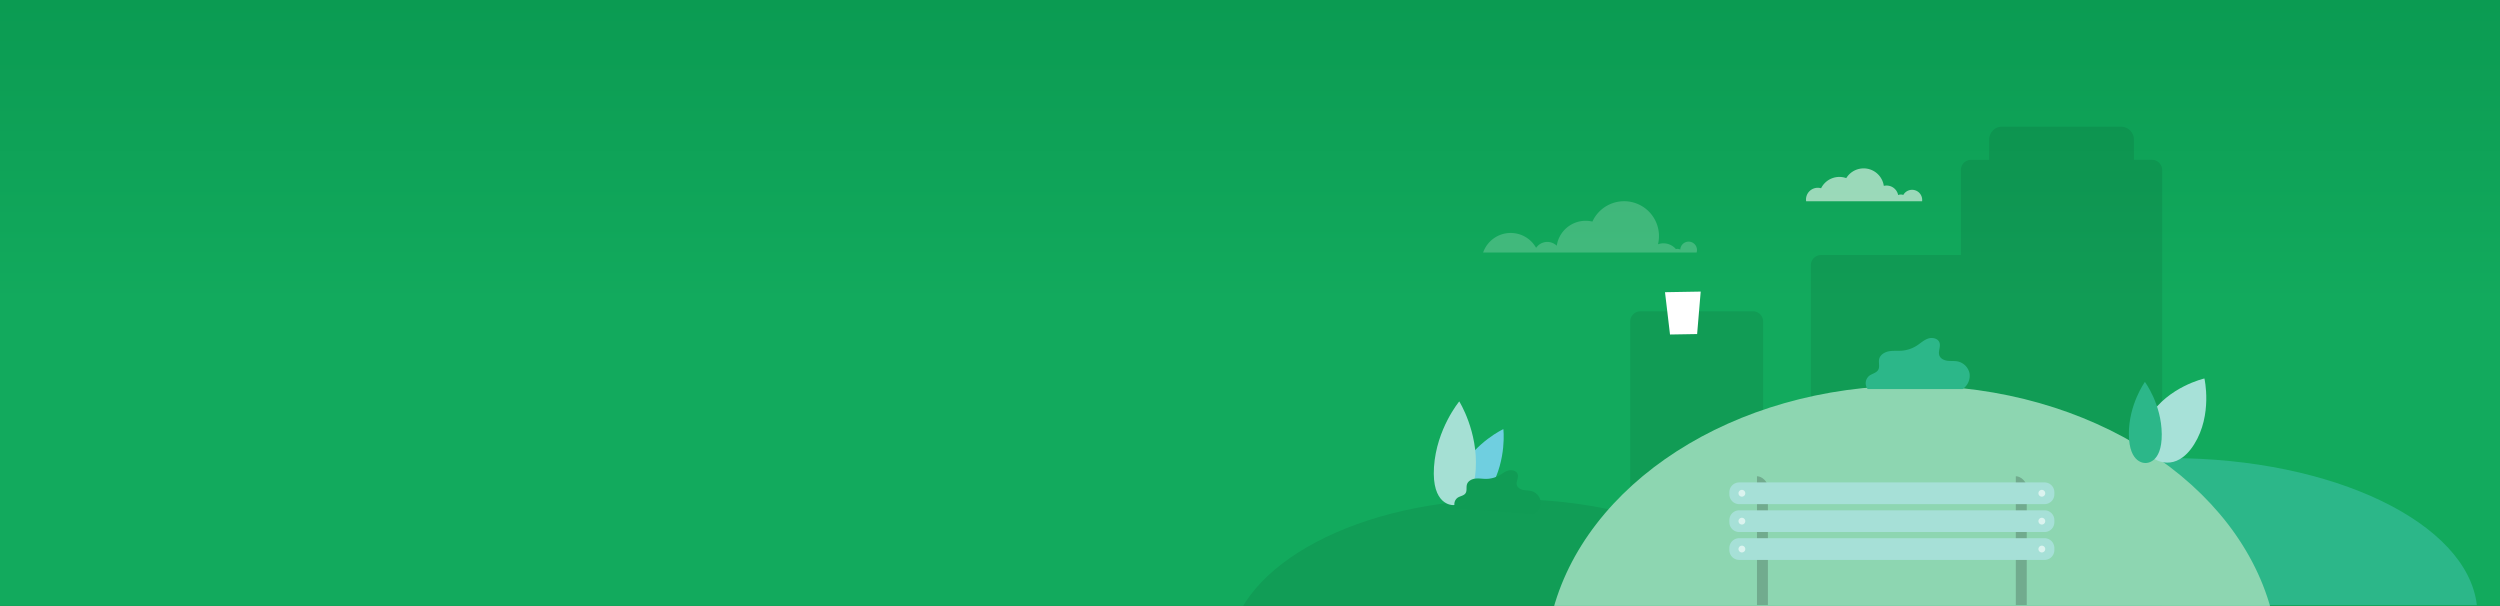 <svg id="City_bg" data-name="City bg" xmlns="http://www.w3.org/2000/svg" xmlns:xlink="http://www.w3.org/1999/xlink" width="1440" height="349" viewBox="0 0 1440 349">
  <rect x="0" y="0" width="1440" height="349" fill="#333333" stroke="none"/>
  <defs>
    <linearGradient id="linear-gradient" x1="0.5" x2="0.5" y2="0.5" gradientUnits="objectBoundingBox">
      <stop offset="0" stop-color="#0b9b52"/>
      <stop offset="1" stop-color="#12aa5d"/>
    </linearGradient>
    <clipPath id="clip-path">
      <rect id="Mask" width="1440" height="349" fill="url(#linear-gradient)"/>
    </clipPath>
  </defs>
  <rect id="Mask-2" data-name="Mask" width="1440" height="349" fill="url(#linear-gradient)"/>
  <g id="City_bg-2" data-name="City bg" clip-path="url(#clip-path)">
    <g id="City_bg-3" data-name="City bg" transform="translate(708 73)">
      <path id="Fill_1" data-name="Fill 1" d="M5.915,0A5.915,5.915,0,0,0,0,5.915V169.566H76.554V5.915A5.915,5.915,0,0,0,70.638,0Z" transform="translate(231.017 106.289)" opacity="0.084"/>
      <path id="Fill_3" data-name="Fill 3" d="M186.083,7.465A7.411,7.411,0,0,0,178.726,0H109.838a6.809,6.809,0,0,0-4.8,2.021,7.487,7.487,0,0,0-2.334,5.444v11.6H92.342a5.915,5.915,0,0,0-5.915,5.915V73.89H5.915A5.915,5.915,0,0,0,0,79.805v196.05H202.361V24.976a5.915,5.915,0,0,0-5.915-5.915H186.083Z" transform="translate(335.047 0)" opacity="0.084"/>
      <path id="Fill_1-2" data-name="Fill 1" d="M15.875,18.291a16.8,16.8,0,0,1,14.648,8.56,7.827,7.827,0,0,1,11.89-1.2A16.825,16.825,0,0,1,62.945,11.737,20.088,20.088,0,0,1,100.74,24.8a9.385,9.385,0,0,1,10.293,2.774,3.739,3.739,0,0,1,.9-.109,3.791,3.791,0,0,1,1.628.365,4.817,4.817,0,1,1,9.4,1.734H0A16.813,16.813,0,0,1,15.875,18.291" transform="translate(146.277 42.893)" fill="#fff" opacity="0.2"/>
      <path id="Fill_1-3" data-name="Fill 1" d="M6.786,11.175a6.8,6.8,0,0,1,1.907.272A11.759,11.759,0,0,1,23.184,5.61,11.742,11.742,0,0,1,44.82,10.077a6.794,6.794,0,0,1,8.257,5.292,3.891,3.891,0,0,1,2.957-.05,5.817,5.817,0,0,1,10.891,2.838,5.885,5.885,0,0,1-.05.765H.07A6.714,6.714,0,0,1,0,17.953a6.782,6.782,0,0,1,6.786-6.778" transform="translate(332.256 23.988)" fill="#fff" opacity="0.581"/>
      <path id="Fill_6" data-name="Fill 6" d="M0,84.653C5.5,37.432,82.395,0,176.459,0s170.959,37.432,176.46,84.653Z" transform="translate(365.747 190.881)" fill="#2cb789"/>
      <path id="Fill_9" data-name="Fill 9" d="M0,84.653C5.028,37.432,75.311,0,161.289,0S317.551,37.432,322.578,84.653Z" transform="translate(0 214.533)" opacity="0.08"/>
      <path id="Fill_12" data-name="Fill 12" d="M0,132.057C18.4,56.882,104.317,0,207.551,0S396.706,56.882,415.1,132.057Z" transform="translate(185.815 149.109)" fill="#8dd6b1"/>
      <path id="Fill_14" data-name="Fill 14" d="M28.823,0s2.052,17.117-7.06,33.373-17.6,10.621-17.6,10.621S-5.1,39.74,4.011,23.485,28.823,0,28.823,0" transform="translate(129.112 174.177)" fill="#6fcfe0"/>
      <path id="Fill_18" data-name="Fill 18" d="M14.672,0S1.571,15.727.121,37.782,10.746,59.689,10.746,59.689,22.7,61.414,24.15,39.36,14.672,0,14.672,0" transform="translate(117.859 158.212)" fill="#a5e0d4"/>
      <path id="Fill_16" data-name="Fill 16" d="M35.772,0s4.82,20.841-5.9,37.917-23.113,8.3-23.113,8.3-13.3-7.329-2.581-24.4S35.772,0,35.772,0" transform="translate(525.971 144.999)" fill="#a7e1d8"/>
      <path id="Fill_20" data-name="Fill 20" d="M9.243,0S-.132,13,0,30.253,9.6,46.706,9.6,46.706s9.48.661,9.347-16.6S9.243,0,9.243,0" transform="translate(518.225 146.977)" fill="#2cb789"/>
      <path id="Fill_22" data-name="Fill 22" d="M45.906,25.386a7.715,7.715,0,0,0,3.852-7.208A7.392,7.392,0,0,0,44.6,12.084c-1.568-.454-3.243-.366-4.845-.68s-3.276-1.211-3.734-2.777c-.59-2.023,1.082-4.2.486-6.219S33.262-.371,31.209.172,27.464,2.125,25.6,3.137a15.512,15.512,0,0,1-7.31,1.869c-2.076.008-4.156-.4-6.216-.155s-4.218,1.38-4.82,3.365c-.5,1.647.146,3.6-.8,5.041C5.484,14.725,3.4,14.863,1.929,15.83A4.6,4.6,0,0,0,.747,22.074Z" transform="translate(129.704 197.829)" fill="#109c55"/>
      <path id="Fill_24" data-name="Fill 24" d="M55.819,29.416a9.319,9.319,0,0,0,4-9.021,8.93,8.93,0,0,0-6.754-6.884c-1.929-.409-3.938-.155-5.9-.392S43.118,11.95,42.429,10.1c-.891-2.384.932-5.152.035-7.534C41.56.171,38.31-.49,35.885.344s-4.338,2.684-6.5,4.069a18.732,18.732,0,0,1-8.641,2.9c-2.5.193-5.041-.118-7.5.363S8.289,9.706,7.741,12.15c-.456,2.028.493,4.327-.518,6.142C6.188,20.146,3.688,20.5,2,21.791a5.55,5.55,0,0,0-.871,7.625Z" transform="translate(366.651 121.69)" fill="#2cb789"/>
      <path id="Fill_26" data-name="Fill 26" d="M0,74.225H6.3V6.3C6.3,3.284,3.02,0,0,0H0Z" transform="translate(453.108 201.308)" fill="rgba(0,0,0,0.2)"/>
      <path id="Fill_28" data-name="Fill 28" d="M0,74.225H6.3V6.3C6.3,3.306,3,0,0,0H0Z" transform="translate(304.016 201.308)" fill="rgba(0,0,0,0.2)"/>
      <path id="Fill_30" data-name="Fill 30" d="M181.532,12.513H5.659A5.657,5.657,0,0,1,0,6.858v-1.2A5.657,5.657,0,0,1,5.659,0H181.532a5.657,5.657,0,0,1,5.659,5.655v1.2a5.657,5.657,0,0,1-5.659,5.655" transform="translate(288.119 237.001)" fill="#a6e0d7"/>
      <path id="Fill_31" data-name="Fill 31" d="M181.532,12.513H5.659A5.657,5.657,0,0,1,0,6.858v-1.2A5.657,5.657,0,0,1,5.659,0H181.532a5.657,5.657,0,0,1,5.659,5.655v1.2a5.657,5.657,0,0,1-5.659,5.655" transform="translate(288.119 220.935)" fill="#a6e0d7"/>
      <path id="Fill_32" data-name="Fill 32" d="M181.532,12.513H5.659A5.657,5.657,0,0,1,0,6.858v-1.2A5.657,5.657,0,0,1,5.659,0H181.532a5.657,5.657,0,0,1,5.659,5.655v1.2a5.657,5.657,0,0,1-5.659,5.655" transform="translate(288.119 204.869)" fill="#a6e0d7"/>
      <path id="Combined_Shape" data-name="Combined Shape" d="M172.767,34.083a1.953,1.953,0,1,1,1.953,1.951A1.952,1.952,0,0,1,172.767,34.083ZM0,34.083a1.953,1.953,0,1,1,1.953,1.951A1.952,1.952,0,0,1,0,34.083ZM172.767,18.017a1.953,1.953,0,1,1,1.953,1.952A1.952,1.952,0,0,1,172.767,18.017ZM0,18.017a1.953,1.953,0,1,1,1.953,1.952A1.952,1.952,0,0,1,0,18.017ZM172.767,1.951A1.953,1.953,0,1,1,174.72,3.9,1.952,1.952,0,0,1,172.767,1.951ZM0,1.951A1.953,1.953,0,1,1,1.953,3.9,1.952,1.952,0,0,1,0,1.951Z" transform="translate(293.378 209.174)" fill="rgba(255,255,255,0.6)"/>
      <path id="Fill_44" data-name="Fill 44" d="M18.089,24.415H2.472L0,0H20.561Z" transform="matrix(1, -0.017, 0.017, 1, 251.039, 95.306)" fill="#fff"/>
    </g>
  </g>
</svg>
